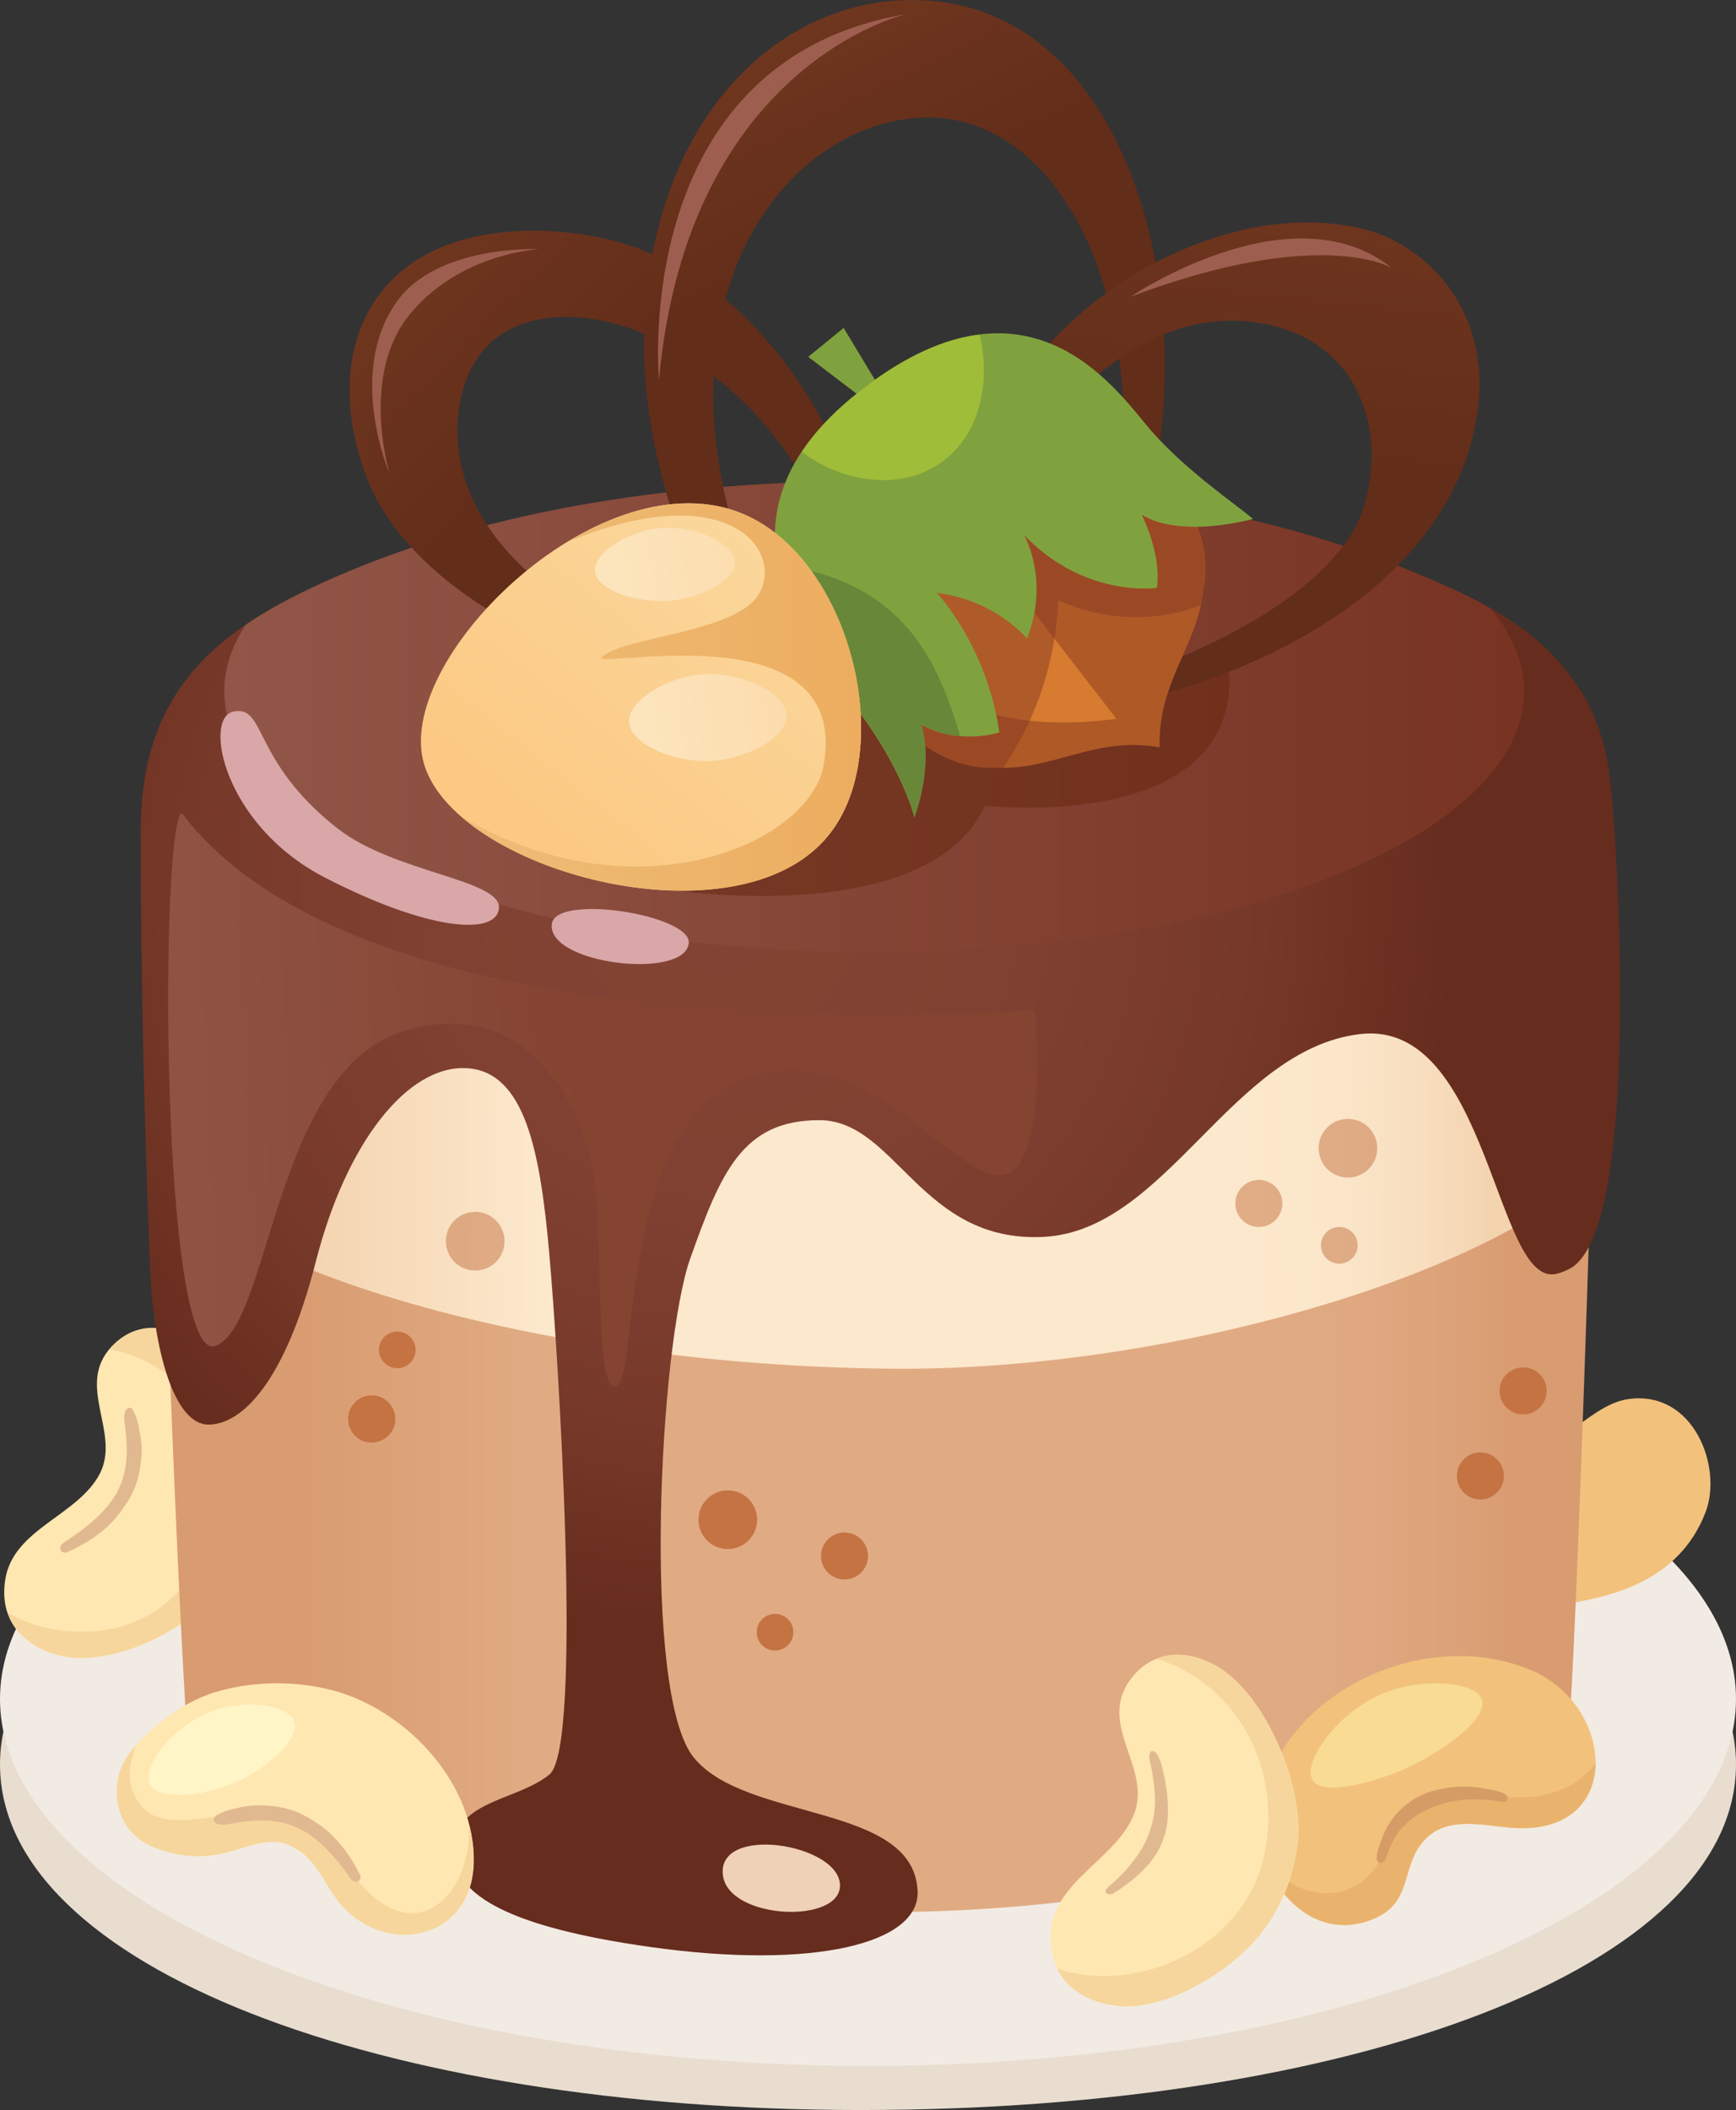 <?xml version="1.0" encoding="utf-8"?>
<!-- Generator: Adobe Illustrator 22.1.0, SVG Export Plug-In . SVG Version: 6.00 Build 0)  -->
<svg version="1.1" id="Layer_1" xmlns="http://www.w3.org/2000/svg" xmlns:xlink="http://www.w3.org/1999/xlink" x="0px" y="0px"
	 viewBox="0 0 804.8 978.1" style="enable-background:new 0 0 804.8 978.1;" xml:space="preserve">
<rect x="0" y="0" width="804.8" height="978.1" fill="#333333" stroke="none"/>
<style type="text/css">
	.st0{fill:#E8DDCF;}
	.st1{fill:#F2EBE3;}
	.st2{fill:#FFE7B1;}
	.st3{fill:#E1B991;}
	.st4{fill:#F6D69C;}
	.st5{fill:#F2C27C;}
	.st6{fill:url(#_Path_9_1_);}
	.st7{fill:url(#_Path_10_1_);}
	.st8{fill:url(#_Path_11_1_);}
	.st9{fill:url(#_Path_12_1_);}
	.st10{opacity:0.5;fill:#64260F;enable-background:new    ;}
	.st11{fill:url(#_Path_14_1_);}
	.st12{fill:url(#_Path_15_1_);}
	.st13{fill:url(#_Path_16_1_);}
	.st14{opacity:0.5;fill:#C57343;enable-background:new    ;}
	.st15{fill:#C57343;}
	.st16{fill:#FFF5C7;}
	.st17{fill:#E9B36D;}
	.st18{fill:#D69C66;}
	.st19{fill:#F9DB94;}
	.st20{fill:#AF5927;}
	.st21{fill:#D67B2F;}
	.st22{opacity:0.5;fill:#883B25;enable-background:new    ;}
	.st23{fill:#80A23E;}
	.st24{fill:#698738;}
	.st25{fill:#A0BD39;}
	.st26{fill:url(#_Path_42_1_);}
	.st27{fill:url(#_Path_43_1_);}
	.st28{fill:url(#_Path_44_1_);}
	.st29{fill:url(#_Path_45_1_);}
	.st30{fill:#D9A7A7;}
	.st31{fill:url(#_Path_51_1_);}
	.st32{fill:#EFD1B7;}
	.st33{fill:#9E5E4F;}
</style>
<title>Asset 16</title>
<g id="Layer_2_1_">
	<g id="Layer_4">
		<g id="_Group_">
			<path id="_Path_3" class="st0" d="M804.8,817.8c0,93.9-177.2,160.2-405.6,160.2C177,978.1,0,911.8,0,817.8
				s180.2-170.1,402.4-170.1S804.8,723.9,804.8,817.8z"/>
			<g id="_Group_2">
				<ellipse id="_Path_4" class="st1" cx="402.4" cy="787.5" rx="402.4" ry="170.1"/>
				<g id="_Group_3">
					<path id="_Path_5" class="st2" d="M27.5,767.3c18,4.8,46.9-5.2,65.5-21.6c12.1-10.6,19.7-24.7,23.5-39.5
						c5.8-22.4-3.4-58.8-19.1-77c-12.2-14.1-31.7-19.9-45.7-5c-16.8,17.9,4.2,39.6-5.3,58.6c-10,19.8-40.5,25.7-44,49.6
						C-0.3,750.2,9.6,762.6,27.5,767.3z"/>
					<path id="_Path_6" class="st3" d="M61.5,653.3c1.5,2.9,2.6,6,3,9.3c0.7,3,1.1,6,1.2,9c-0.1,7.1-1.4,15-4.8,21.4
						c-2.4,4.4-5.3,8.5-8.7,12.2c-6,6.4-13,10.5-20.9,14.2c-1.1,0.6-2.6,0.2-3.2-1c0,0,0,0,0,0c-0.4-0.8-0.3-2.1,1.3-3.3l0,0
						c17.6-11.3,23.3-19.7,26.1-26c4-9.5,3.7-18.4,2.3-29.5c-0.2-1.6-0.7-6.1,1.7-7c0.8-0.3,1.6,0,2,0.7L61.5,653.3z"/>
					<path id="_Path_7" class="st4" d="M97.4,629.3c-12.2-14.1-31.7-19.9-45.7-5c-0.3,0.4-0.6,0.7-0.9,1.1
						C126.9,640,113.4,763.1,31.4,756c-9.8-0.7-19.3-3.6-27.8-8.4c3.3,9.6,11.6,16.5,23.9,19.7c18,4.8,46.9-5.2,65.5-21.6
						c12.1-10.6,19.7-24.7,23.5-39.5C122.3,683.9,113.1,647.5,97.4,629.3z"/>
				</g>
				<path id="_Path_8" class="st5" d="M721.9,743.9c-34.8,4.6-74.7-13.7-85.3-47.7c-4.3-14-1.8-28.6,10.3-37.9
					c25.4-19.5,36.6,9.6,58.8,12.1c19.3,2.2,31.5-19.8,49.8-22c29.8-3.7,43,31.5,35.3,52.2C778.5,733.3,746,740.8,721.9,743.9z"/>
				<g id="_Group_4">
					
						<linearGradient id="_Path_9_1_" gradientUnits="userSpaceOnUse" x1="180.1" y1="387.828" x2="745.58" y2="387.828" gradientTransform="matrix(1 0 0 -1 -44.14 980)">
						<stop  offset="0" style="stop-color:#D99B70"/>
						<stop  offset="0.2" style="stop-color:#E0AB83"/>
						<stop  offset="0.72" style="stop-color:#E0AB83"/>
						<stop  offset="0.76" style="stop-color:#E0AB83"/>
						<stop  offset="0.88" style="stop-color:#DFA880"/>
						<stop  offset="0.97" style="stop-color:#DBA076"/>
						<stop  offset="1" style="stop-color:#D99B70"/>
					</linearGradient>
					<path id="_Path_9" class="st6" d="M728,791.4c-31.7,34.8-142.6,94.9-320,94.9s-300.3-60.1-321.4-85.4
						c-3.4-43.2-22.6-455.4-6.3-467c70.9-50.6,601-51,659,20.9C745.2,362.2,730.9,758.2,728,791.4z"/>
					
						<linearGradient id="_Path_10_1_" gradientUnits="userSpaceOnUse" x1="184.61" y1="477.098" x2="735.82" y2="479.038" gradientTransform="matrix(1 0 0 -1 -44.14 980)">
						<stop  offset="0" style="stop-color:#F4D3AF"/>
						<stop  offset="0.2" style="stop-color:#FCE8CC"/>
						<stop  offset="0.74" style="stop-color:#FCE8CC"/>
						<stop  offset="0.79" style="stop-color:#FCE8CC"/>
						<stop  offset="0.87" style="stop-color:#FBE6C9"/>
						<stop  offset="0.94" style="stop-color:#F8DEBF"/>
						<stop  offset="1" style="stop-color:#F4D3AF"/>
					</linearGradient>
					<path id="_Path_10" class="st7" d="M74.8,375c-1.2,42.9-0.1,103.6,2.6,172.6c35.4,42.2,173.5,85.1,335.3,86.8
						c121.3,1.3,268.8-39.2,326-90.9c2.5-79.8,2.8-144.1,1.8-175.3C600.9,429.9,314,496.6,74.8,375z"/>
					
						<radialGradient id="_Path_11_1_" cx="378.24" cy="563.46" r="342.35" gradientTransform="matrix(1 0 0 -1 -44.14 980)" gradientUnits="userSpaceOnUse">
						<stop  offset="0" style="stop-color:#844434"/>
						<stop  offset="0.39" style="stop-color:#814132"/>
						<stop  offset="0.71" style="stop-color:#77392A"/>
						<stop  offset="1" style="stop-color:#662C1D"/>
					</radialGradient>
					<path id="_Path_11" class="st8" d="M746.6,362.7c-1.6-14.2-5.1-27.8-12.1-39.7c-18.5-31.8-49.2-45.5-82-59
						C576,232.7,490.2,222.9,408,222.9c-83,0-170,9.9-247.2,42.3c-59,24.7-95.6,53.2-95.6,120.3c0,72.6,1.9,136.9,4.3,200.8
						c1.5,40,11.4,74,27.1,74s35.6-19.9,49.8-75.5s42.7-91.1,69.8-89.7s34.2,38.4,38.4,85.4s15.8,229.2,0.1,242
						s-45.9,11.8-44.3,37.1c1.2,19,25.9,33.7,91.5,42.9c75.2,10.5,124.4-1.6,123.5-25.8c-1.5-41.1-79.6-32.2-103.8-62.1
						s-15.8-191.4-1.6-231.3s24.2-64.1,59.8-64.1s47,57,104,54.1s86.9-86.9,146.7-94s62.7,118.2,91.2,111.1c2.3-0.6,4.5-1.5,6.6-2.7
						C760.8,568.5,750,392.4,746.6,362.7z"/>
					<g>
						
							<linearGradient id="_Path_12_1_" gradientUnits="userSpaceOnUse" x1="148.12" y1="647.89" x2="750.8" y2="647.89" gradientTransform="matrix(1 0 0 -1 -44.14 980)">
							<stop  offset="0" style="stop-color:#915648"/>
							<stop  offset="1" style="stop-color:#783322"/>
						</linearGradient>
						<path id="_Path_12" class="st9" d="M408,222.9c-83,0-170,9.9-247.2,42.3c-17.8,7.5-33.6,15.3-46.9,24.4
							c-6.4,9.8-9.9,20.1-9.9,30.8c0,66.8,134.9,121,301.3,121s301.3-54.2,301.3-121c0-13.5-5.5-26.4-15.7-38.5
							c-12-6.8-25-12.4-38.5-17.9C576,232.7,490.2,222.9,408,222.9z"/>
					</g>
					<path id="_Path_13" class="st10" d="M311,361l-11,50c0,0,128.5,23,156.7-37.6c0,0,121.3,13.9,112.9-66.1L483,331.7l-114.7-8.5
						L311,361z"/>
					
						<linearGradient id="_Path_14_1_" gradientUnits="userSpaceOnUse" x1="214.887" y1="876.817" x2="311.407" y2="780.297" gradientTransform="matrix(1 0 0 -1 -44.14 980)">
						<stop  offset="1.000000e-02" style="stop-color:#723820"/>
						<stop  offset="1" style="stop-color:#622D19"/>
					</linearGradient>
					<path id="_Path_14" class="st11" d="M357.2,310.4c-29.9-4.3-59.9-16.9-87.6-28.8c-19.2-8.2-43.4-30.4-52.7-55.5
						c-6.2-16.6-6.8-35.9,0.1-52.2c14.5-34.4,59.1-31.5,88.8-15.7c72,38.2,89.1,107.8,98.2,162.8c4.5-0.1,9,0,13.5,0.3
						C406.2,205.5,351,127.1,282,111c-31.3-7.3-72.4-6.4-97.6,16.2c-23.5,21-27.4,54.9-16.6,87.9c2.5,7.8,5.9,15.2,10.2,22.1
						c16.9,27,49.5,49.8,82.5,62.1c33.6,12.5,65.8,25.2,93.9,30.1C355.3,323.1,356.3,316.7,357.2,310.4z"/>
					
						<linearGradient id="_Path_15_1_" gradientUnits="userSpaceOnUse" x1="382.925" y1="974.252" x2="435.475" y2="869.143" gradientTransform="matrix(1 0 0 -1 -44.14 980)">
						<stop  offset="1.000000e-02" style="stop-color:#723820"/>
						<stop  offset="1" style="stop-color:#622D19"/>
					</linearGradient>
					<path id="_Path_15" class="st12" d="M422.9,0c-65.2,0-124.2,59.5-124.3,160.7c-0.1,65.8,34.4,136.7,61.3,180.8
						c4.5-2.9,9.2-5.6,14-8c-19-39.8-41.2-95-43.1-142.9c-3.2-84.3,47.4-134.6,97.5-136.1c51.1-1.6,91.2,55.6,92.7,140.5
						c0.7,40.1-19.5,87.3-41.2,126.1c4.4,0.9,8.9,2,13.4,3.3c21-36.6,41.4-82.7,45.6-128.6C547.5,100.7,507.8,0,422.9,0z"/>
					
						<linearGradient id="_Path_16_1_" gradientUnits="userSpaceOnUse" x1="619.493" y1="931.91" x2="601.273" y2="764.03" gradientTransform="matrix(1 0 0 -1 -44.14 980)">
						<stop  offset="1.000000e-02" style="stop-color:#723820"/>
						<stop  offset="1" style="stop-color:#622D19"/>
					</linearGradient>
					<path id="_Path_16" class="st13" d="M575.1,106.8c-126.1,31.4-150.5,176.4-150.5,176.4l7.6,4.7c0,0,58.9-154.7,153-138l1.4,0.3
						c41.5,8,57.1,47,45.6,84.8c-11.1,36.6-69.3,65.7-107.6,78c5.8-0.5-4.1,11.2-0.8,11.4c10,0.5,143.3-31.3,160.7-130.2
						c6.2-35.1-8-66.6-38-82.6C627.4,101.4,597.7,101.2,575.1,106.8z"/>
				</g>
				<circle id="_Path_17" class="st14" cx="220.3" cy="575.3" r="13.6"/>
				<path id="_Path_18" class="st15" d="M351,704.4c0,7.5-6.1,13.6-13.6,13.6c-7.5,0-13.6-6.1-13.6-13.6c0-7.5,6.1-13.6,13.6-13.6
					c0,0,0,0,0,0C345,690.8,351,696.9,351,704.4L351,704.4z"/>
				<path id="_Path_19" class="st14" d="M638.5,532.2c0,7.5-6.1,13.6-13.6,13.6c-7.5,0-13.6-6.1-13.6-13.6c0-7.5,6.1-13.6,13.6-13.6
					c0,0,0,0,0,0C632.4,518.6,638.5,524.7,638.5,532.2z"/>
				<path id="_Path_20" class="st15" d="M175.1,647.1c5.8,1.5,9.3,7.5,7.8,13.4c-1.5,5.8-7.5,9.3-13.4,7.8
					c-5.8-1.5-9.3-7.5-7.8-13.4C163.3,649.1,169.3,645.6,175.1,647.1z"/>
				<path id="_Path_21" class="st15" d="M402.4,721.2c0,6-4.9,10.9-10.9,10.9s-10.9-4.9-10.9-10.9s4.9-10.9,10.9-10.9
					S402.4,715.1,402.4,721.2L402.4,721.2z"/>
				<circle id="_Path_22" class="st14" cx="583.6" cy="557.8" r="10.9"/>
				<path id="_Path_23" class="st15" d="M717,644.7c0,6-4.9,10.9-10.9,10.9s-10.9-4.9-10.9-10.9s4.9-10.9,10.9-10.9
					C712.1,633.7,717,638.6,717,644.7C717,644.7,717,644.7,717,644.7z"/>
				<circle id="_Path_24" class="st15" cx="686.3" cy="684.1" r="10.9"/>
				<circle id="_Path_25" class="st14" cx="620.9" cy="577.2" r="8.5"/>
				
					<ellipse id="_Path_26" transform="matrix(0.707 -0.707 0.707 0.707 -429.711 475.717)" class="st15" cx="359.4" cy="756.6" rx="8.5" ry="8.5"/>
				
					<ellipse id="_Path_27" transform="matrix(0.865 -0.503 0.503 0.865 -289.486 177.214)" class="st15" cx="183.9" cy="625.4" rx="8.5" ry="8.5"/>
				<g id="_Group_5">
					<path id="_Path_28" class="st2" d="M151,782.7c-16.9-3.8-34.6-3.3-51.2,1.6c-14.9,4.5-30.4,16.2-39.9,28.6
						c-10,13.1-7.3,34.3,9.2,42.3c11.5,5.5,24.6,6.6,36.9,3.2c7.9-2.2,19-6.8,27.2-3.5c13.8,5.5,16.2,17.9,25,28
						c21.2,24.2,60.1,16,61.4-18.8C221,826.2,186.8,790.5,151,782.7z"/>
					<path id="_Path_29" class="st4" d="M67,838.6c-11.7-11.5-5.2-26.7-3.6-29.9c-1.2,1.4-2.4,2.8-3.5,4.2
						c-10,13.1-7.3,34.3,9.2,42.3c11.5,5.5,24.6,6.6,36.9,3.2c7.9-2.2,19-6.8,27.2-3.5c13.8,5.5,16.2,17.9,25,28
						c21.2,24.2,60.1,16,61.3-18.8c0.2-6.2-0.5-12.5-2.1-18.5c1.3,23-12.9,46.4-33,40.1s-28.4-35.5-48.7-43.4S80.1,851.5,67,838.6z"
						/>
					<path id="_Path_30" class="st3" d="M99.9,841.7c2.8-1.7,5.9-2.8,9.1-3.4c2.9-0.8,5.9-1.3,8.9-1.5c7.1-0.2,15,0.7,21.4,3.8
						c4.5,2.2,8.7,4.9,12.5,8.1c6.6,5.7,11,12.3,15,20.1c0.7,1.1,0.3,2.6-0.8,3.2c0,0,0,0,0,0c-0.7,0.4-2.1,0.4-3.3-1.1l0,0
						c-11.9-16.9-20.5-22.2-27-24.6c-9.6-3.6-18.4-2.8-29.4-0.9c-1.6,0.3-6,1-7.1-1.4c-0.3-0.8,0-1.6,0.6-2.1L99.9,841.7z"/>
					<path id="_Path_31" class="st16" d="M69.6,827.1c-4.2-8.2,11.1-28.2,30.2-34.5c14.4-4.8,33.9-2.6,36.6,5.4
						c2.8,8.2-12.5,21.1-24.6,27C96.3,832.6,73.6,835,69.6,827.1z"/>
				</g>
				<g id="_Group_6">
					<path id="_Path_32" class="st5" d="M635.9,889.8c19.3-7.5,13.2-23.8,23.8-36.2s27.4-7.5,41.2-6.4c52.4,3.9,48.2-57,8.4-73.3
						c-48.9-20.1-113.3,9.8-124.8,61.3C578,864.2,603.3,902.5,635.9,889.8z"/>
					<path id="_Path_33" class="st17" d="M659.7,853.6c10.4-12.2,27.4-7.5,41.2-6.4c26.7,2,38.6-12.8,38.8-29.9
						c-12.9,17-36.2,18.7-56.4,12.6c-9.2-1.5-20.2,1.2-28.4,6.6c-4,5.1-11,12.7-12.1,17.2c-6.7,28-38,31.9-56.1,8.5
						c7.3,20.4,26.5,36.4,49.3,27.5C655.2,882.2,649.1,866,659.7,853.6z"/>
					<path id="_Path_34" class="st18" d="M697.4,835.1c-1.1,0.1-2.2,0-3.2-0.3c-6.4-0.8-13.2-1.2-19.5-0.1
						c-7.7,1.3-16.7,4.8-22.3,10.2c-4.2,3.4-6.7,8-8.6,12.9c-0.5,1.3-0.9,2.4-1.3,3.3s-0.7,1.9-1.9,2.3c-0.7,0.3-1.5,0-2-0.6
						c-0.2-0.3-0.3-0.6-0.3-1c-0.4-3,1.2-6,2.1-8.9c1-2.9,2.3-5.7,4-8.3c3.4-5.1,8-9.2,13.4-12c5-2.6,10.7-3.6,16.3-4.3
						c4.2-0.4,8.4-0.3,12.5,0.5c3.4,0.5,8,1.1,11,2.7c1.2,0.6,2,2.2,0.7,3.2C698,835,697.7,835.1,697.4,835.1z"/>
					<path id="_Path_35" class="st19" d="M687,787.8c-2.8-8.4-27.4-10.6-46.2-2.7c-21.4,9-37.2,32.2-32.3,40s29.6,0.8,44-5.8
						C668.4,812.1,690,796.7,687,787.8z"/>
				</g>
				<g id="_Group_7">
					<g id="_Group_8">
						<g id="_Group_9">
							<path id="_Path_36" class="st20" d="M480.6,167.9c-18.1-9.5-117.9,76.7-111.2,96c0,0,39,95,92.1,91.9
								c26.6,1.5,46-14.7,76.1-9.4l0,0l0,0c-0.9-30.6,18-47.4,20.4-74C568.9,220.4,480.6,167.9,480.6,167.9z"/>
							<path id="_Path_37" class="st21" d="M410.2,194.5c0,0-46.5,158.2,107.4,138.7L410.2,194.5z"/>
							<path id="_Path_38" class="st22" d="M480.6,167.9c-18.1-9.5-117.9,76.7-111.2,96c0,0,39,95,92.1,91.9
								c1.2,0.1,2.4,0.1,3.6,0.1c15.6-23,24.4-49.9,25.5-77.7c0,0,30.7,16,66.2,2.3c0,0,0-0.1,0-0.1c0.6-2.6,1-5.3,1.2-7.9
								C568.9,220.4,480.6,167.9,480.6,167.9z"/>
							<path id="_Path_39" class="st23" d="M529.3,238.6c18.8,11.3,51.6,1.9,51.6,1.9c-8.2-6.9-30.8-22.2-46.8-40.4
								c-15.5-17.7-53.9-77.1-128.5-24.1l-14.5-24l-16.4,13.4l22.4,17.1c-72.4,57.9-22.8,115.8,0,145.9
								c21.4,28.2,26.8,50.4,26.8,50.4c9.3-26.6,3.1-43,3.1-43c17.6,9.8,36.3,3.7,36.3,3.7c-5.8-40.3-29-64.7-29-64.7
								c27.4,3.4,41.8,21.2,41.8,21.2c10.7-27-1.3-48-1.3-48c28.1,29.4,61.5,24.5,61.5,24.5C538.7,257,529.3,238.6,529.3,238.6z"/>
							<path id="_Path_40" class="st24" d="M360.7,261.9c5.2,27.1,24.5,50.5,36.5,66.4c21.4,28.3,26.8,50.4,26.8,50.4
								c9.3-26.6,3.1-43,3.1-43c5.5,3.2,11.8,5.1,18.1,5.5C436.8,315,424,269.4,360.7,261.9z"/>
						</g>
						<path id="_Path_41" class="st25" d="M399.2,180.9c-12.3,9.5-21.2,19.1-27.5,28.5c16.2,12.5,43.3,19.3,63.8,5.5
							c20-13.5,23.6-39.9,18.6-59.8C438.3,157,420.1,164.6,399.2,180.9z"/>
					</g>
					<g id="_Group_10">
						
							<linearGradient id="_Path_42_1_" gradientUnits="userSpaceOnUse" x1="-6675.122" y1="766.108" x2="-6534.422" y2="589.378" gradientTransform="matrix(-1 0 0 -1 -6274.39 980)">
							<stop  offset="0" style="stop-color:#FBDCA5"/>
							<stop  offset="1" style="stop-color:#FBC983"/>
						</linearGradient>
						<path id="_Path_42" class="st26" d="M344.7,238.3c49.6,21.1,71.3,108.8,39.7,148.5c-42.2,53.1-176.2,16.6-188.3-34.5
							C184.5,302.8,280.1,210.8,344.7,238.3z"/>
						
							<linearGradient id="_Path_43_1_" gradientUnits="userSpaceOnUse" x1="259.24" y1="656.908" x2="443.383" y2="656.908" gradientTransform="matrix(1 0 0 -1 -44.14 980)">
							<stop  offset="0" style="stop-color:#EDBD78"/>
							<stop  offset="1" style="stop-color:#EDAD5F"/>
						</linearGradient>
						<path id="_Path_43" class="st27" d="M381.9,354.4c12.5-72.8-109.6-43.5-102.8-49.9c10.6-10,65.4-11,73.8-31.2
							c8.9-21.3-18.9-51.5-89.9-22.1c26.5-16.1,56.5-23.6,81.7-12.9c49.6,21.1,71.3,108.8,39.7,148.5
							c-34.1,42.9-128.2,27.3-169.4-7.3c0-0.1,0-0.2,0-0.4C295.5,426,375.7,390.8,381.9,354.4z"/>
						
							<linearGradient id="_Path_44_1_" gradientUnits="userSpaceOnUse" x1="311.49" y1="710.771" x2="418.04" y2="730.461" gradientTransform="matrix(1 0 0 -1 -44.14 980)">
							<stop  offset="0" style="stop-color:#FCE7C0"/>
							<stop  offset="1" style="stop-color:#FCD9A8"/>
						</linearGradient>
						<path id="_Path_44" class="st28" d="M340.7,260.5c-0.4-8.9-18.4-16.7-33.4-15.8c-15.9,0.9-32.7,11.8-31.4,20.5
							c1.4,9,21.6,15.2,37.5,12.9C325.6,276.4,341.1,268.9,340.7,260.5z"/>
						
							<linearGradient id="_Path_45_1_" gradientUnits="userSpaceOnUse" x1="324.823" y1="638.643" x2="431.373" y2="658.333" gradientTransform="matrix(1 0 0 -1 -44.14 980)">
							<stop  offset="0" style="stop-color:#FCE7C0"/>
							<stop  offset="1" style="stop-color:#FCD9A8"/>
						</linearGradient>
						<path id="_Path_45" class="st29" d="M364.7,331.7c-0.3-10.6-21.4-20.7-39.5-19.1c-15.9,1.3-34.1,12-33.5,22.1
							c0.6,10.5,21.4,19,38.3,18C346,351.7,364.9,341.8,364.7,331.7z"/>
					</g>
				</g>
				<g id="_Group_11">
					<path id="_Path_46" class="st2" d="M517.5,929.6c19.3,2.5,47.8-11.6,64.9-30.9c11.1-12.5,17.1-28.1,19.1-43.8
						c3.1-23.9-11.2-60.3-29.8-77c-14.4-12.9-35.3-16.4-47.8,0.8c-15,20.7,9.5,40.3,2.2,61.2c-7.7,21.8-38.5,31.8-39,57
						C486.6,915.5,498.3,927.1,517.5,929.6z"/>
					<path id="_Path_47" class="st4" d="M601.4,854.9c3.1-23.9-11.2-60.3-29.8-77c-10.3-9.2-23.9-13.6-35.4-9.1
						c39.7,12.7,59.2,54.5,49.2,93.8c-10.1,39.5-56.4,61.7-94.1,50.3c-0.4-0.1-0.8-0.3-1.2-0.4c4.7,9.5,14.3,15.5,27.4,17.2
						c19.3,2.5,47.8-11.6,64.9-30.9C593.4,886.1,599.4,870.6,601.4,854.9z"/>
					<path id="_Path_48" class="st3" d="M535.2,811.9l0.2,0.1c3,1.9,5.5,15.6,5.9,22.3c0.6,9-0.3,15.1-3.7,22.2
						c-2.9,6.1-9.8,13.8-21.3,21c-0.9,0.6-2.2,0.7-3.2,0.2c-0.2-0.1-0.4-0.3-0.5-0.6c-0.5-1.4,2-3.3,2.9-4
						c5.2-4.5,9.8-9.8,13.5-15.7c4.1-6.7,6.3-14.4,6.5-22.3c-0.2-6.4-1-12.8-2.5-19C532.6,814.5,532.6,810.5,535.2,811.9z"/>
				</g>
				<path id="_Path_49" class="st30" d="M108,329.9c-13.8,3.2-4.3,52.7,42.7,76.9s79.1,27.3,80.6,14.3c1.5-13.4-48.6-16.5-74.8-37.1
					C116.5,352.7,123.5,326.3,108,329.9z"/>
				<path id="_Path_50" class="st30" d="M255.8,428.4c1.4-14.4,64.6-4.4,63.5,8.7C317.8,454.3,253.9,447.1,255.8,428.4z"/>
				<g>
					
						<linearGradient id="_Path_51_1_" gradientUnits="userSpaceOnUse" x1="93.866" y1="464.325" x2="318.652" y2="474.36" gradientTransform="matrix(1 0 0 -1 -44.14 980)">
						<stop  offset="0" style="stop-color:#915648"/>
						<stop  offset="1" style="stop-color:#854331"/>
					</linearGradient>
					<path id="_Path_51" class="st31" d="M84.2,376.8C74,383.9,74.4,633.5,100,623.8s26.8-127.8,87.6-146s86.4,41.4,88.9,77.9
						s0,92.5,9.7,86.4s1.2-118.1,57.2-141.2s97.4,45,120.5,43.8s15.8-76.7,15.8-76.7S173.1,494.3,84.2,376.8z"/>
				</g>
				<path id="_Path_52" class="st32" d="M335.1,868.9c-2.4-23.2,53.1-14.4,54.3,4.4S337.3,890,335.1,868.9z"/>
			</g>
		</g>
		<path class="st33" d="M180.5,219.2c0,0-20-46.3,3.4-79.3c18.8-26.6,65.9-24.4,65.9-24.4s-37.5,1.8-60.6,31.2
			C167.1,174.8,180.5,219.2,180.5,219.2z"/>
		<path class="st33" d="M524.2,137.5c0,0,74.5-50.5,121-13.3C645.2,124.2,612.6,104.3,524.2,137.5z"/>
		<path class="st33" d="M305.5,176.1c0,0-14-147.6,114.4-169.5C419.8,6.6,318.8,29.8,305.5,176.1z"/>
	</g>
</g>
</svg>
